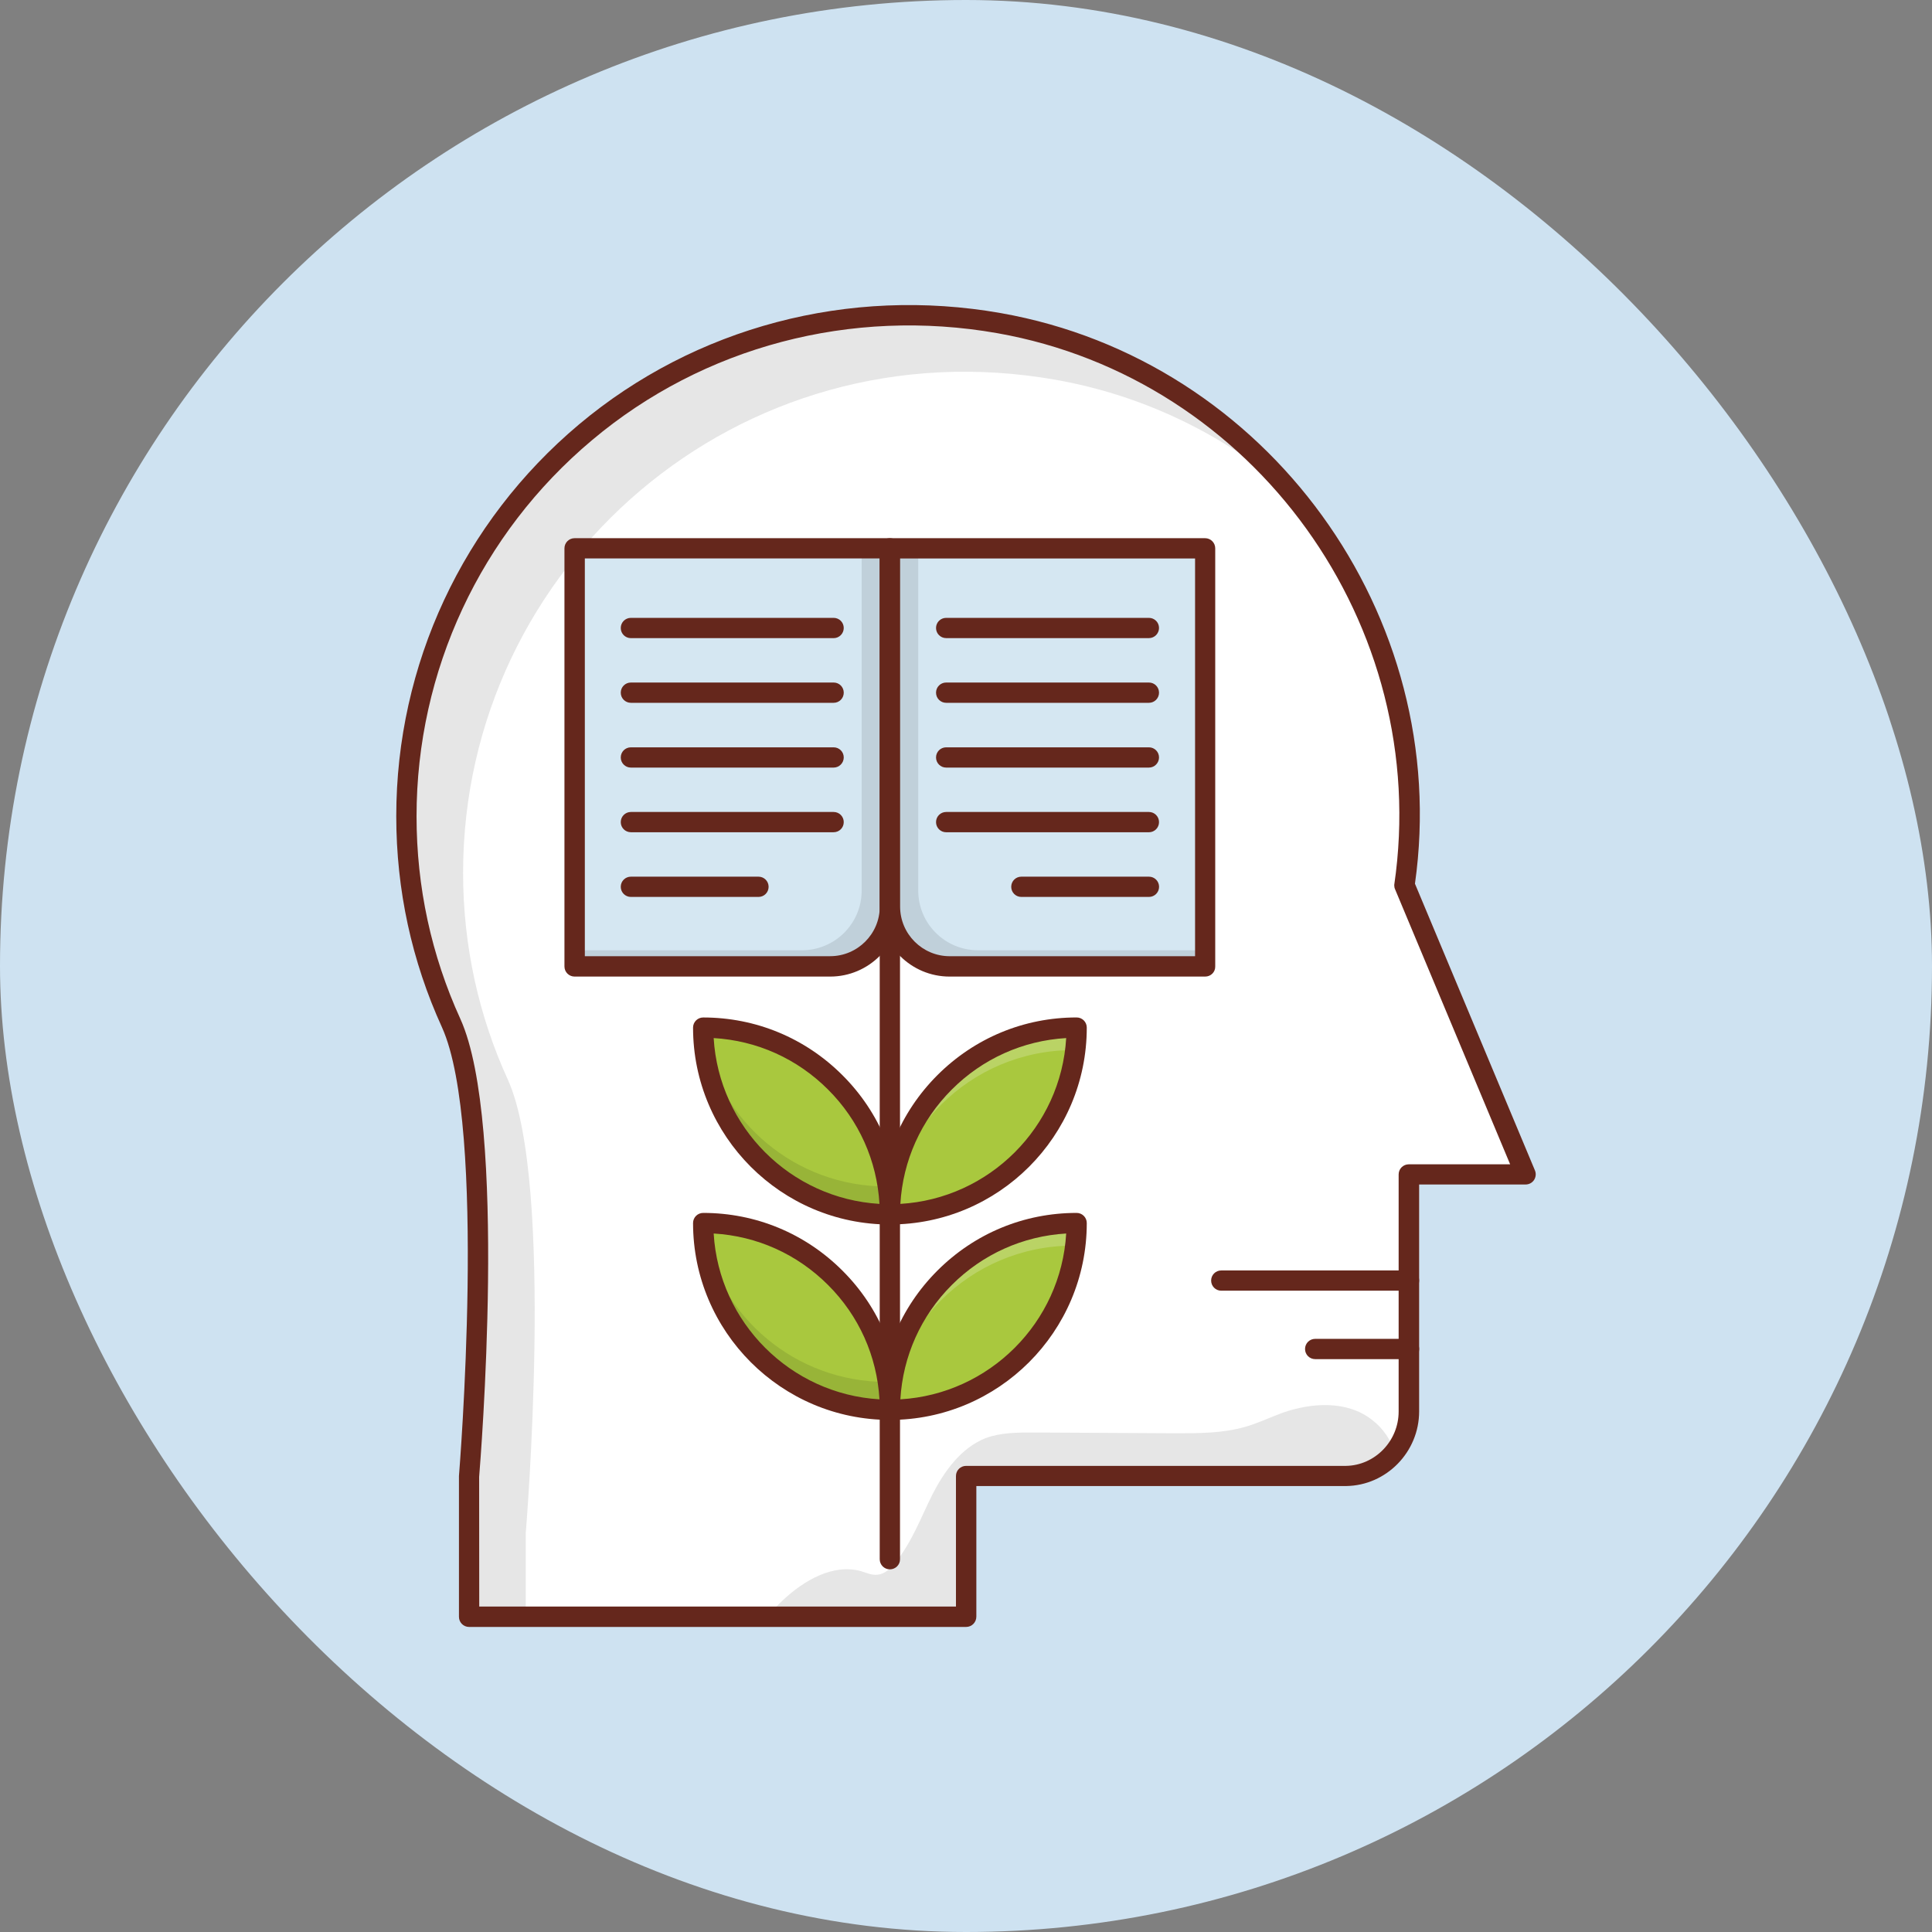 <svg width="76" height="76" viewBox="0 0 76 76" fill="none" xmlns="http://www.w3.org/2000/svg">
<rect x="0" y="0" width="76" height="76" fill="#808080" stroke="none"/>
<rect width="76" height="76" rx="38" fill="#CEE2F1"/>
<path d="M60.099 46.2H55.513V55.526C55.513 56.155 55.288 56.731 54.906 57.178C54.464 57.715 53.793 58.053 53.043 58.066H38.09V63.601H18.54V58.066C18.54 58.066 19.684 44.336 17.838 40.254C16.702 37.77 16.074 35.018 16.074 32.11C16.074 20.04 26.917 10.518 39.386 12.711C49.654 14.527 56.848 24.482 55.331 34.81V34.819L60.099 46.2Z" fill="white"/>
<g opacity="0.1">
<path d="M54.898 57.179C54.456 57.716 53.784 58.054 53.035 58.067H38.087V63.602H30.142C30.35 63.385 30.567 63.168 30.779 62.965C31.616 62.172 32.777 61.491 33.891 61.812C34.086 61.873 34.294 61.968 34.511 61.946C34.788 61.925 35.018 61.721 35.2 61.491C35.859 60.698 36.219 59.71 36.682 58.782C37.155 57.864 37.805 56.958 38.763 56.576C39.361 56.351 40.02 56.351 40.67 56.351L46.265 56.381C47.171 56.381 48.089 56.381 48.965 56.134C49.472 55.991 49.944 55.762 50.438 55.58C51.604 55.168 53.004 55.086 53.975 55.857C54.413 56.186 54.712 56.65 54.898 57.179Z" fill="black"/>
</g>
<g opacity="0.1">
<path d="M50.683 19.278C48.139 17.102 45.005 15.555 41.529 14.94C29.06 12.742 18.217 22.268 18.217 34.334C18.217 37.242 18.845 39.994 19.981 42.478C21.827 46.56 20.683 60.291 20.683 60.291V63.597H18.455V58.063C18.455 58.063 19.599 44.333 17.753 40.25C16.617 37.767 15.989 35.015 15.989 32.106C15.989 20.036 26.833 10.514 39.302 12.707C43.87 13.514 47.831 15.936 50.683 19.278Z" fill="black"/>
</g>
<path d="M38.004 64H18.453C18.232 64 18.054 63.822 18.054 63.601V58.062C18.067 57.893 19.168 44.358 17.387 40.414C16.195 37.801 15.588 35.005 15.588 32.106C15.588 26.147 18.21 20.53 22.779 16.694C27.346 12.863 33.397 11.264 39.373 12.317C49.862 14.168 57.147 24.227 55.661 34.763L60.38 46.04C60.432 46.161 60.419 46.304 60.346 46.417C60.272 46.53 60.146 46.595 60.012 46.595H55.825V55.523C55.825 57.118 54.538 58.435 52.956 58.457H38.407V63.593C38.407 63.822 38.225 64 38.004 64ZM18.852 63.198H37.605V58.062C37.605 57.841 37.783 57.664 38.004 57.664H52.947C54.087 57.646 55.019 56.688 55.019 55.527V46.2C55.019 45.979 55.197 45.801 55.418 45.801H59.405L54.876 34.975C54.855 34.928 54.846 34.876 54.846 34.819V34.81C56.341 24.6 49.333 14.891 39.23 13.106C33.488 12.096 27.676 13.626 23.29 17.314C18.904 20.994 16.386 26.39 16.386 32.11C16.386 34.893 16.967 37.576 18.111 40.085C19.979 44.215 18.895 57.529 18.848 58.097L18.852 63.198Z" fill="#65271C"/>
<path d="M55.427 50.773H48.042C47.821 50.773 47.643 50.595 47.643 50.374C47.643 50.153 47.821 49.976 48.042 49.976H55.427C55.648 49.976 55.826 50.153 55.826 50.374C55.826 50.591 55.648 50.773 55.427 50.773Z" fill="#65271C"/>
<path d="M55.428 53.465H51.736C51.515 53.465 51.337 53.287 51.337 53.066C51.337 52.845 51.515 52.667 51.736 52.667H55.428C55.65 52.667 55.827 52.845 55.827 53.066C55.827 53.287 55.65 53.465 55.428 53.465Z" fill="#65271C"/>
<path d="M35.005 61.734C34.784 61.734 34.606 61.556 34.606 61.335V34.885C34.606 34.663 34.784 34.486 35.005 34.486C35.226 34.486 35.404 34.663 35.404 34.885V61.335C35.408 61.556 35.226 61.734 35.005 61.734Z" fill="#65271C"/>
<path d="M35.005 21.57V35.664C35.005 36.964 33.952 38.013 32.656 38.013H22.601V21.57H35.005Z" fill="#D5E7F2"/>
<g opacity="0.1">
<path d="M35.005 21.57V35.664C35.005 36.964 33.952 38.013 32.656 38.013H22.601V37.38H31.547C32.847 37.38 33.896 36.327 33.896 35.031V21.57H35.005Z" fill="black"/>
</g>
<path d="M32.657 38.416H22.603C22.382 38.416 22.204 38.238 22.204 38.017V21.57C22.204 21.349 22.382 21.171 22.603 21.171H35.007C35.227 21.171 35.405 21.349 35.405 21.57V35.664C35.41 37.181 34.174 38.416 32.657 38.416ZM23.006 37.614H32.657C33.732 37.614 34.608 36.739 34.608 35.664V21.968H23.006V37.614Z" fill="#65271C"/>
<path d="M32.792 25.103H24.818C24.597 25.103 24.419 24.925 24.419 24.704C24.419 24.483 24.597 24.305 24.818 24.305H32.792C33.014 24.305 33.191 24.483 33.191 24.704C33.191 24.921 33.014 25.103 32.792 25.103Z" fill="#65271C"/>
<path d="M32.792 27.647H24.818C24.597 27.647 24.419 27.469 24.419 27.248C24.419 27.027 24.597 26.849 24.818 26.849H32.792C33.014 26.849 33.191 27.027 33.191 27.248C33.191 27.469 33.014 27.647 32.792 27.647Z" fill="#65271C"/>
<path d="M32.792 30.195H24.818C24.597 30.195 24.419 30.017 24.419 29.796C24.419 29.575 24.597 29.398 24.818 29.398H32.792C33.014 29.398 33.191 29.575 33.191 29.796C33.191 30.013 33.014 30.195 32.792 30.195Z" fill="#65271C"/>
<path d="M32.792 32.738H24.818C24.597 32.738 24.419 32.561 24.419 32.34C24.419 32.119 24.597 31.941 24.818 31.941H32.792C33.014 31.941 33.191 32.119 33.191 32.34C33.191 32.561 33.014 32.738 32.792 32.738Z" fill="#65271C"/>
<path d="M29.837 35.283H24.818C24.597 35.283 24.419 35.106 24.419 34.885C24.419 34.663 24.597 34.486 24.818 34.486H29.837C30.058 34.486 30.235 34.663 30.235 34.885C30.235 35.106 30.058 35.283 29.837 35.283Z" fill="#65271C"/>
<path d="M35.007 21.57V35.664C35.007 36.964 36.06 38.013 37.356 38.013H47.411V21.57H35.007Z" fill="#D5E7F2"/>
<g opacity="0.1">
<path d="M35.007 21.57V35.664C35.007 36.964 36.06 38.013 37.356 38.013H47.411V37.38H38.47C37.17 37.38 36.121 36.327 36.121 35.031V21.57H35.007Z" fill="black"/>
</g>
<path d="M47.409 38.416H37.354C35.837 38.416 34.602 37.181 34.602 35.664V21.57C34.602 21.349 34.78 21.171 35.001 21.171H47.405C47.626 21.171 47.804 21.349 47.804 21.57V38.013C47.812 38.239 47.63 38.416 47.409 38.416ZM35.408 21.969V35.664C35.408 36.739 36.284 37.615 37.359 37.615H47.011V21.969H35.408Z" fill="#65271C"/>
<path d="M45.195 25.102H37.22C36.999 25.102 36.821 24.924 36.821 24.703C36.821 24.482 36.999 24.305 37.22 24.305H45.195C45.416 24.305 45.593 24.482 45.593 24.703C45.593 24.92 45.416 25.102 45.195 25.102Z" fill="#65271C"/>
<path d="M45.195 27.647H37.22C36.999 27.647 36.821 27.469 36.821 27.248C36.821 27.027 36.999 26.849 37.22 26.849H45.195C45.416 26.849 45.593 27.027 45.593 27.248C45.593 27.469 45.416 27.647 45.195 27.647Z" fill="#65271C"/>
<path d="M45.195 30.195H37.22C36.999 30.195 36.821 30.017 36.821 29.796C36.821 29.575 36.999 29.398 37.22 29.398H45.195C45.416 29.398 45.593 29.575 45.593 29.796C45.593 30.013 45.416 30.195 45.195 30.195Z" fill="#65271C"/>
<path d="M45.195 32.739H37.22C36.999 32.739 36.821 32.561 36.821 32.34C36.821 32.119 36.999 31.941 37.22 31.941H45.195C45.416 31.941 45.593 32.119 45.593 32.34C45.593 32.561 45.416 32.739 45.195 32.739Z" fill="#65271C"/>
<path d="M45.196 35.283H40.177C39.956 35.283 39.779 35.106 39.779 34.885C39.779 34.663 39.956 34.486 40.177 34.486H45.196C45.417 34.486 45.595 34.663 45.595 34.885C45.595 35.106 45.417 35.283 45.196 35.283Z" fill="#65271C"/>
<path d="M35.005 55.457C39.061 55.457 42.351 52.167 42.351 48.111C40.322 48.111 38.485 48.93 37.154 50.261C35.828 51.591 35.005 53.429 35.005 55.457Z" fill="#A9C83E"/>
<g opacity="0.2">
<path d="M42.185 49.654C42.207 49.438 42.216 49.221 42.216 49C40.187 49 38.35 49.819 37.019 51.15C36.04 52.129 35.329 53.39 35.03 54.807C35.186 53.039 35.97 51.453 37.153 50.265C38.484 48.935 40.322 48.116 42.35 48.116C42.35 48.64 42.294 49.156 42.185 49.654Z" fill="white"/>
</g>
<path d="M35.006 55.856C34.785 55.856 34.607 55.679 34.607 55.458C34.607 53.39 35.413 51.444 36.874 49.984C38.339 48.519 40.281 47.713 42.352 47.713C42.573 47.713 42.751 47.891 42.751 48.112C42.751 52.385 39.279 55.856 35.006 55.856ZM41.941 48.523C40.242 48.623 38.655 49.334 37.442 50.547C36.228 51.761 35.518 53.347 35.418 55.046C38.92 54.838 41.737 52.025 41.941 48.523Z" fill="#65271C"/>
<path d="M35.005 55.457C30.948 55.457 27.659 52.167 27.659 48.111C29.687 48.111 31.525 48.93 32.855 50.261C34.181 51.591 35.005 53.429 35.005 55.457Z" fill="#A9C83E"/>
<g opacity="0.1">
<path d="M35.004 55.458C31.055 55.458 27.844 52.35 27.666 48.45C28.329 51.822 31.298 54.361 34.869 54.361C34.869 54.24 34.865 54.119 34.861 54.002C34.956 54.474 35.004 54.964 35.004 55.458Z" fill="black"/>
</g>
<path d="M35.008 55.856C30.735 55.856 27.263 52.381 27.263 48.112C27.263 47.891 27.441 47.713 27.662 47.713C29.729 47.713 31.675 48.519 33.14 49.984C34.605 51.444 35.407 53.39 35.407 55.458C35.411 55.679 35.229 55.856 35.008 55.856ZM28.074 48.523C28.282 52.025 31.094 54.838 34.596 55.046C34.497 53.347 33.79 51.761 32.572 50.547C31.359 49.334 29.777 48.623 28.074 48.523Z" fill="#65271C"/>
<path d="M35.005 47.77C39.061 47.77 42.351 44.48 42.351 40.424C40.322 40.424 38.485 41.243 37.154 42.574C35.828 43.904 35.005 45.742 35.005 47.77Z" fill="#A9C83E"/>
<g opacity="0.2">
<path d="M42.185 41.962C42.207 41.746 42.216 41.529 42.216 41.308C40.187 41.308 38.35 42.127 37.019 43.458C36.04 44.437 35.329 45.698 35.03 47.115C35.186 45.347 35.97 43.761 37.153 42.574C38.484 41.243 40.322 40.424 42.35 40.424C42.35 40.953 42.294 41.468 42.185 41.962Z" fill="white"/>
</g>
<path d="M35.006 48.168C34.785 48.168 34.607 47.99 34.607 47.769C34.607 45.702 35.413 43.756 36.874 42.295C38.339 40.831 40.281 40.024 42.352 40.024C42.573 40.024 42.751 40.202 42.751 40.423C42.751 44.697 39.279 48.168 35.006 48.168ZM41.941 40.835C40.242 40.935 38.655 41.645 37.442 42.859C36.228 44.072 35.518 45.659 35.418 47.358C38.92 47.15 41.737 44.337 41.941 40.835Z" fill="#65271C"/>
<path d="M35.005 47.77C30.948 47.77 27.659 44.48 27.659 40.424C29.687 40.424 31.525 41.243 32.855 42.574C34.181 43.904 35.005 45.742 35.005 47.77Z" fill="#A9C83E"/>
<g opacity="0.1">
<path d="M35.004 47.77C31.055 47.77 27.844 44.662 27.666 40.762C28.329 44.134 31.298 46.673 34.869 46.673C34.869 46.552 34.865 46.431 34.861 46.314C34.956 46.786 35.004 47.271 35.004 47.77Z" fill="black"/>
</g>
<path d="M35.008 48.169C30.735 48.169 27.263 44.693 27.263 40.424C27.263 40.203 27.441 40.025 27.662 40.025C29.729 40.025 31.675 40.831 33.14 42.296C34.605 43.757 35.407 45.702 35.407 47.77C35.411 47.991 35.229 48.169 35.008 48.169ZM28.074 40.835C28.282 44.337 31.094 47.15 34.596 47.358C34.497 45.659 33.79 44.073 32.572 42.859C31.359 41.646 29.777 40.935 28.074 40.835Z" fill="#65271C"/>
</svg>
